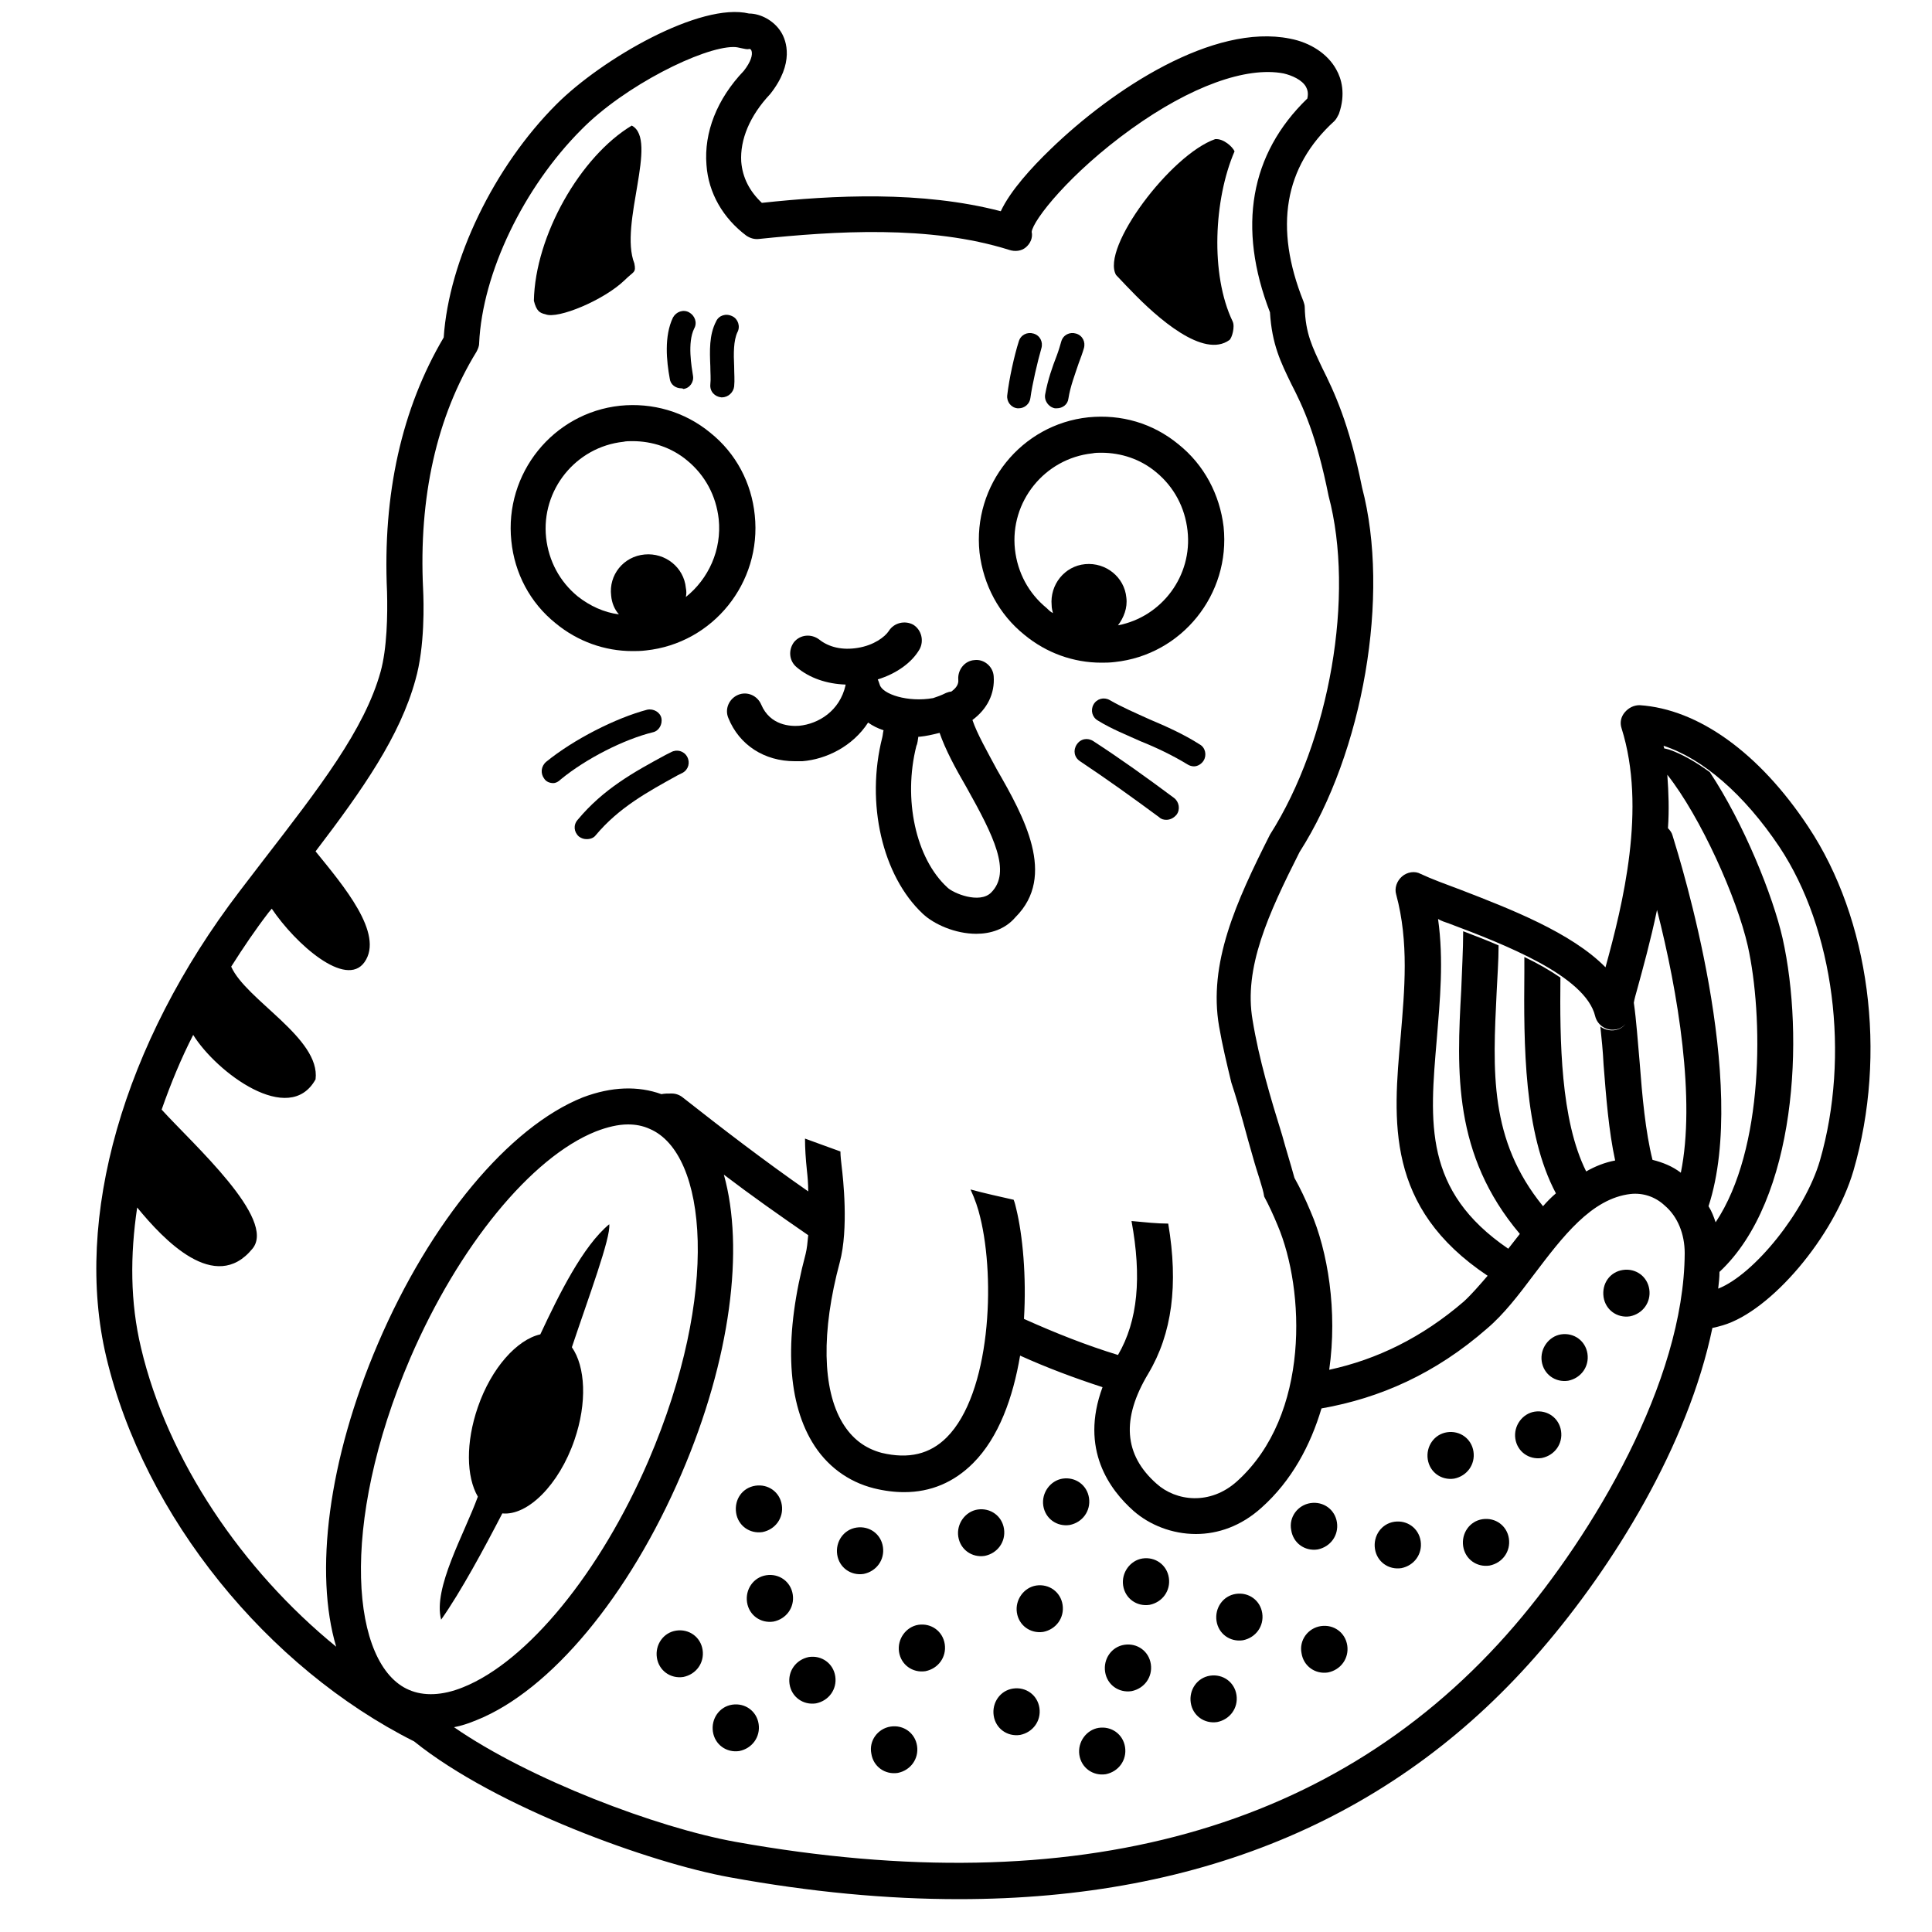 <svg xmlns="http://www.w3.org/2000/svg" xmlns:xlink="http://www.w3.org/1999/xlink" version="1.1" x="0px" y="0px" viewBox="0 0 300 300" style="enable-background:new 0 0 300 300;" xml:space="preserve"><g><path d="M280.8,128.4c-7.6-11.5-17.1-18.3-26.2-18.9c-0.9,0-1.7,0.4-2.3,1.1c-0.6,0.7-0.8,1.6-0.5,2.5c3.9,12.4,0.2,27.3-2.5,37.1   c-5.3-5.4-14.9-9.1-22.4-12c-2.4-0.9-4.6-1.7-6.3-2.5c-0.9-0.5-2.1-0.3-2.9,0.4s-1.2,1.8-0.9,2.8c2,7.4,1.3,14.8,0.7,22   c-1.2,13.2-2.4,26.6,13.5,37.2c-1.3,1.5-2.5,2.9-3.7,4c-6.5,5.6-13.5,9-20.9,10.6c1.3-9.1-0.2-18.4-2.9-24.6   c-0.8-1.9-1.6-3.6-2.5-5.2c-0.6-2.2-1.3-4.4-1.9-6.6c-1.8-5.8-3.6-11.8-4.6-17.9c-1.4-8.1,2.4-16.4,7.3-26.1   c9.9-15.5,14.1-39.9,9.7-56.6c-2-10-4.4-15-6.2-18.6c-1.5-3.2-2.6-5.3-2.7-9.4c0-0.3-0.1-0.6-0.2-0.9c-4.6-11.5-3-20.9,4.8-28   c0.3-0.3,0.5-0.7,0.7-1.1c1.1-3.1,0.4-5.5-0.4-6.9c-1.3-2.4-4-4.2-7.2-4.8c-11.9-2.4-27.5,7.8-37.2,17.2c-2.9,2.8-6.2,6.4-7.7,9.6   c-12.3-3.2-26-2.5-37.1-1.3c-1.9-1.8-3-3.9-3.2-6.4c-0.2-3.4,1.3-7.1,4.5-10.5c3.8-4.8,2.5-8.3,1.7-9.6c-1.1-1.8-3.2-2.9-5-2.9   c-7.5-1.8-22.8,7-29.9,14.1c-9.7,9.7-16.7,24.2-17.5,36.2c-6.5,11-9.5,24.3-8.8,39.5c0.1,3.6,0,8.8-1,12.4c-2.5,9-9.5,18-18.3,29.4   l-3.6,4.7c-18.1,23.7-25.8,50.8-20.7,72.3c5.9,24.9,25.1,48.3,47.8,59.7c12.8,10.3,36.8,18.9,49,21.1c12.6,2.3,24.4,3.4,35.6,3.4   c38.1,0,68.4-13,90.5-38.8c11.1-12.9,22.7-31.6,26.5-49.9c0.6-0.1,1.2-0.3,1.6-0.4c7.5-2.2,17.3-13.8,20.3-24   C293.1,163.6,290.3,142.7,280.8,128.4z M254.2,153.7c0.9-3.3,2.1-7.6,3.1-12.4c3.3,12.9,6,29.5,3.7,40.8c-1.3-1-2.8-1.6-4.4-2   c-1.1-4.4-1.6-9.9-2-15.2c-0.3-3.3-0.5-6.4-0.9-9.2C253.8,155.1,254,154.4,254.2,153.7z M223.1,161.4c0.5-6.1,1.1-12.3,0.2-18.7   c0.5,0.3,1.1,0.5,1.7,0.7c8.5,3.2,21.2,8.1,22.7,14.4c0.3,1.2,1.4,2.1,2.7,2.1c0.8,0,1.5-0.3,2-0.9c-0.9,1.2-2.7,1.3-3.9,0.4   c0.2,1.9,0.4,3.8,0.5,5.9c0.4,5.1,0.8,10.3,1.8,14.9c-1.6,0.3-3.1,0.9-4.5,1.7c-4-8-4.1-20.4-4-30.1c-1.6-1.1-3.5-2.2-5.6-3.2   c0,0.7,0,1.5,0,2.3c-0.1,11.3-0.1,25,4.9,34.4c-0.7,0.6-1.4,1.3-2,2c-8.4-10.3-7.8-21-7.2-33.3c0.1-2.3,0.3-4.7,0.3-7.2   c-1.8-0.8-3.7-1.5-5.5-2.2c0,3-0.2,6.1-0.3,9.1c-0.7,12.6-1.3,25.6,9.1,37.9c-0.6,0.8-1.2,1.5-1.8,2.3   C221,184.9,222,174.3,223.1,161.4z M21.9,209.3c-1.7-7.1-1.7-14.4-0.6-21.8c4.1,5,12.1,13.5,17.9,6.4c3.8-4.6-9.2-16.2-14.1-21.6   c1.4-4,3-7.9,4.9-11.6c3.6,5.8,14.9,14.3,19,6.9c0.8-6.4-10.8-12.3-13.1-17.5c1.9-3,3.8-5.8,5.8-8.4l0.5-0.6   c3.7,5.5,11.5,12.4,14.4,8.3c3.1-4.4-3.3-11.9-7.6-17.2c7.4-9.7,13.1-17.9,15.5-26.6c1.5-5.2,1.3-12.1,1.2-14.1   C65,77.2,67.8,64.7,74,54.6c0.2-0.4,0.4-0.8,0.4-1.3c0.5-10.9,6.9-24.2,15.9-33.2c6.7-6.8,18.8-12.8,23.6-12.8   c0.5,0,0.8,0.1,1.3,0.2c0.5,0.1,0.8,0.2,1.2,0.1c0,0,0.2,0,0.3,0.3c0.2,0.6-0.1,1.7-1.2,3.1c-4.2,4.4-6.2,9.6-5.8,14.6   c0.3,4.4,2.6,8.3,6.2,11c0.6,0.4,1.3,0.6,2,0.5c11.6-1.2,26.4-2.2,38.8,1.7c0.9,0.3,1.9,0.2,2.6-0.4c0.7-0.6,1.1-1.5,0.9-2.4   c0.2-1.8,5.9-9.1,15.5-16c9.2-6.6,17.8-9.7,23.6-8.6c1.3,0.3,2.9,1,3.5,2.1c0.2,0.4,0.4,0.9,0.2,1.8c-8.9,8.6-10.9,20-5.8,33.2   c0.3,5,1.7,7.8,3.3,11.1c1.8,3.5,3.9,7.9,5.8,17.4c4.1,15.4,0.2,38-9.1,52.6c-5.3,10.5-9.6,20-7.9,29.8c0.5,2.9,1.2,5.8,1.9,8.7   c1.4,4.2,2.4,8.4,3.3,11.4c0.8,2.9,1.6,4.9,1.8,6.3c0.7,1.3,1.4,2.8,2.1,4.5c4.2,9.9,5.1,29.4-6.3,39.7c-4.2,3.8-9.5,3.1-12.5,0.4   c-5.1-4.5-5.5-10.1-1.3-17.1c3.7-6.2,4.7-13.8,3.1-23.3c-1.7,0-3.6-0.2-5.7-0.4c1.6,8.7,1,15.5-2.1,20.8c-4.9-1.5-9.7-3.4-14.6-5.6   c0.4-6.6-0.2-13-1.2-17.1c-0.1-0.4-0.2-0.9-0.4-1.4c-2.2-0.5-4.5-1-6.7-1.6c0.7,1.5,1.2,3,1.5,4.3c2.4,9.7,1.6,27.4-5.2,34.2   c-2.6,2.6-5.9,3.4-10.1,2.4c-2.6-0.7-4.6-2.2-6.1-4.7c-3.1-5.2-3.3-14.1-0.4-24.9c1.4-5.2,0.5-13.2,0.3-14.8   c-0.1-0.9-0.2-1.7-0.2-2.4c-2-0.7-3.8-1.4-5.5-2c0,1.5,0.1,3.1,0.3,5c0.1,0.9,0.2,2,0.2,3.2c-6.9-4.8-13.4-9.8-19.5-14.6   c-0.5-0.4-1.1-0.6-1.7-0.6c-0.6,0-1.1,0-1.6,0.1c-3.6-1.3-7.7-1.2-12.2,0.5c-11.5,4.6-23.7,19.3-31.8,38.2   c-7.8,18.2-9.9,35.7-6.5,47.1C37.6,243.8,26,226.7,21.9,209.3z M63.5,262.4c-8.9-3.8-11-25.4,0.2-51.5   c7.5-17.4,18.8-31.2,28.8-35.2c1.8-0.7,3.5-1.1,5-1.1c1.2,0,2.3,0.2,3.4,0.7c8.9,3.8,11,25.4-0.2,51.5   C93.2,244.2,81.9,258,71.9,262C68.7,263.3,65.8,263.4,63.5,262.4z M235.2,252.4c-27.3,31.8-68,43.1-121,33.6   c-12.2-2.2-32-9.7-43.7-17.8c1.1-0.2,2.3-0.6,3.5-1.1c11.5-4.6,23.7-19.3,31.8-38.2c7.7-17.9,9.8-35.1,6.6-46.5   c4.2,3.2,8.6,6.3,13.1,9.4c-0.1,1.1-0.2,2.1-0.4,2.9c-3.3,12.4-3,22.5,1,29.2c2.2,3.7,5.6,6.2,9.6,7.2c1.6,0.4,3.2,0.6,4.7,0.6   c4.1,0,7.7-1.5,10.7-4.5c4-4,6.2-10.2,7.3-16.7c4.2,1.9,8.5,3.5,12.8,4.9c-3.6,9.7,1.2,16,4.8,19.2c2.5,2.2,6,3.6,9.7,3.6   c3.4,0,7-1.2,10.2-4.1c4.7-4.2,7.6-9.7,9.3-15.4c9.1-1.6,17.7-5.4,25.7-12.4c2.6-2.2,4.9-5.2,7.3-8.4c4.4-5.8,8.9-11.8,15-12.5   c1.9-0.2,3.8,0.4,5.3,1.8c2,1.7,3.1,4.4,3.1,7.4C261.5,214.6,247.3,238.3,235.2,252.4z M265.3,187.3c6.3-19.3-4.3-53.4-5.6-57.6   c-0.1-0.4-0.4-0.8-0.7-1.1c0.2-2.8,0.1-5.5-0.1-8.3c5.2,6.6,10.8,19.1,12.5,26.6c2.4,10.8,2.6,31.5-5,42.9   C266.1,188.9,265.8,188.1,265.3,187.3z M282.6,180.2c-2.3,7.9-10.2,17.7-15.8,19.9c0.1-0.9,0.2-1.7,0.2-2.6   c12-11.2,13.2-36.6,9.8-51.8c-1.5-6.6-6-17.8-11.3-25.8c-2.2-1.6-4.3-2.8-6.3-3.5l-0.8-0.2c0-0.1,0-0.2-0.1-0.4   c6.1,2,12.5,7.5,18,15.7C284.8,144.3,287.3,163.9,282.6,180.2z"></path><path d="M86.3,96.8c3.4,2.8,7.6,4.3,11.9,4.3c0.6,0,1.3,0,2.1-0.1c10.4-1.1,18-10.5,16.9-21c-0.5-5-2.9-9.6-6.9-12.8   c-4-3.3-9-4.7-14-4.2c-10.4,1.1-18,10.5-16.9,21C79.9,89,82.3,93.6,86.3,96.8z M96.8,68.6c0.4-0.1,0.9-0.1,1.4-0.1   c3.1,0,6.1,1,8.5,3c2.8,2.3,4.5,5.5,4.9,9.1c0.5,4.8-1.6,9.3-5.1,12.1c0.1-0.5,0.1-0.9,0-1.4c-0.3-3.2-3.2-5.5-6.4-5.2   c-3.3,0.3-5.6,3.2-5.2,6.4c0.1,1.1,0.5,2.1,1.2,2.9c-2.3-0.3-4.5-1.3-6.4-2.8c-2.8-2.3-4.5-5.5-4.9-9.1   C84,76.1,89.4,69.4,96.8,68.6z"></path><path d="M159.1,98.6c3.4,2.8,7.6,4.3,11.9,4.3c0.6,0,1.3,0,2.1-0.1c10.4-1.1,18-10.5,16.9-21c-0.6-5-3-9.6-7-12.8   c-4-3.3-8.9-4.7-14-4.2c-10.4,1.1-18,10.5-16.9,21C152.7,90.8,155.1,95.4,159.1,98.6z M169.6,70.4c0.5-0.1,0.9-0.1,1.4-0.1   c3.1,0,6.1,1,8.5,3c2.8,2.3,4.5,5.5,4.9,9.1c0.8,7-4,13.4-10.8,14.7c0.9-1.2,1.5-2.7,1.3-4.3c-0.3-3.2-3.2-5.5-6.4-5.2   c-3.2,0.3-5.5,3.2-5.2,6.4c0,0.4,0.1,0.8,0.2,1.2c-0.4-0.2-0.7-0.5-1-0.8c-2.8-2.3-4.5-5.5-4.9-9.1   C156.8,77.9,162.2,71.2,169.6,70.4z"></path><path d="M114.6,107.9c-1.4,0.6-2.1,2.2-1.5,3.6c1.7,4.2,5.6,6.7,10.3,6.7c0.4,0,0.8,0,1.2,0c3.7-0.3,7.8-2.3,10.2-6   c0.7,0.5,1.5,0.9,2.4,1.2c0,0,0,0,0,0c-0.1,0.3-0.1,0.7-0.2,1.1c-2.6,10.2,0,21.5,6.3,27.4c1.7,1.6,5,3.1,8.3,3.1   c2.2,0,4.5-0.7,6.1-2.6c6.4-6.4,1.3-15.6-2.9-22.9c-1.5-2.8-3.1-5.6-3.8-7.7c2.3-1.7,3.5-4.1,3.3-6.8c-0.1-1.5-1.5-2.7-3-2.5   c-1.5,0.1-2.6,1.5-2.5,3c0.1,0.8-0.4,1.4-1.1,1.9c-0.3,0-0.5,0.1-0.8,0.2c-0.8,0.4-1.4,0.6-2,0.8c-3.9,0.7-7.9-0.6-8.3-2.1   c-0.1-0.3-0.2-0.6-0.3-0.8c2.9-0.9,5.3-2.6,6.5-4.7c0.7-1.3,0.3-3-1-3.8c-1.3-0.7-3-0.3-3.8,1c-0.6,0.9-2.3,2.2-4.8,2.6   c-2.4,0.4-4.5-0.1-6-1.3c-1.2-0.9-2.9-0.8-3.9,0.4c-0.9,1.2-0.8,2.9,0.4,3.9c2,1.7,4.7,2.6,7.6,2.7c0,0,0,0.1,0,0.1   c-0.9,4-4.2,6-7.2,6.3c-1.3,0.1-4.5,0-5.9-3.3C117.6,108,116,107.3,114.6,107.9z M142.3,115.8c0.2-0.4,0.2-0.9,0.3-1.4   c0.1,0,0.1,0,0.2,0c1-0.1,1.9-0.3,3.1-0.6c0.9,2.6,2.4,5.4,4.2,8.5c4.2,7.5,7,13.1,3.8,16.3c-1.8,1.8-5.9,0.1-6.8-0.8   C142.2,133.3,140.2,124.1,142.3,115.8z"></path><path d="M84.7,48.8c1.9,0.8,9.1-2.2,12.3-5.3c1.4-1.4,1.8-1.1,1.5-2.6c-2.4-6.1,3.8-19.2-0.4-21.4c-8,4.8-15,17.1-15.2,27.2   C83.3,48.3,83.8,48.6,84.7,48.8z"></path><path d="M175.5,45c4.3,4.5,11.4,10.7,15.4,7.8c0.4-0.3,0.9-2.1,0.5-2.9c-3.5-7.3-2.9-19,0.3-26.4c-0.3-0.7-1.7-2-3-1.9   c-6.9,2.4-17.8,16.9-15.4,21.1C173.9,43.3,174.6,44.1,175.5,45z"></path><path d="M89.2,223.6c2-5.8,1.7-11.4-0.4-14.4c2.5-7.5,6.1-17.1,5.8-19.1c-4.1,3.4-7.8,10.9-10.7,17.1c-3.6,0.8-7.6,5.2-9.7,11.3   c-1.9,5.5-1.8,10.8,0,13.9c-2.1,5.8-7,14.2-5.7,19.1c3.1-4.4,6.7-11.1,9.5-16.5C81.9,235.4,86.8,230.6,89.2,223.6z"></path><path d="M105,253.2c-2,0.3-3.3,2.2-3,4.2s2.1,3.3,4.1,3c2-0.4,3.3-2.2,3-4.2C108.8,254.2,107,252.9,105,253.2z"></path><path d="M123.1,247.6c-0.3-2-2.1-3.3-4.1-3s-3.3,2.2-3,4.2s2.1,3.3,4.1,3C122.1,251.4,123.4,249.6,123.1,247.6z"></path><path d="M118.4,237.9c2-0.4,3.3-2.2,3-4.2s-2.1-3.3-4.1-3c-2,0.3-3.3,2.1-3,4.2C114.6,236.9,116.4,238.2,118.4,237.9z"></path><path d="M137.1,240.2c-0.3-2-2.1-3.3-4.1-3c-2,0.3-3.3,2.2-3,4.2s2.1,3.3,4.1,3C136.1,244,137.4,242.2,137.1,240.2z"></path><path d="M125.6,257.3c-2,0.4-3.3,2.2-3,4.2c0.3,2,2.1,3.3,4.1,3c2-0.4,3.3-2.2,3-4.2S127.6,257,125.6,257.3z"></path><path d="M142.6,252.3c-1.9,0.3-3.3,2.2-3,4.2c0.3,2,2.1,3.3,4.1,3c2-0.4,3.3-2.2,3-4.2S144.6,252,142.6,252.3z"></path><path d="M155.9,237.4c-0.3-2-2.1-3.3-4.1-3c-1.9,0.3-3.3,2.2-3,4.2c0.3,2,2.1,3.3,4.1,3C154.9,241.2,156.2,239.4,155.9,237.4z"></path><path d="M160.9,246.2c-1.9,0.3-3.3,2.2-3,4.2s2.1,3.3,4.1,3c2-0.4,3.3-2.2,3-4.2S162.9,245.9,160.9,246.2z"></path><path d="M169.1,232.6c-0.3-2-2.1-3.3-4.1-3c-1.9,0.3-3.3,2.2-3,4.2s2.1,3.3,4.1,3C168.1,236.4,169.4,234.6,169.1,232.6z"></path><path d="M157.3,262.2c-2,0.3-3.3,2.2-3,4.2c0.3,2,2.1,3.3,4.1,3c2-0.4,3.3-2.2,3-4.2S159.3,261.9,157.3,262.2z"></path><path d="M174.6,255.4c-2,0.3-3.3,2.2-3,4.2c0.3,2,2.1,3.3,4.1,3c2-0.4,3.3-2.2,3-4.2S176.6,255.1,174.6,255.4z"></path><path d="M177.4,242c-1.9,0.3-3.3,2.2-3,4.2s2.1,3.3,4.1,3c2-0.4,3.3-2.2,3-4.2S179.4,241.7,177.4,242z"></path><path d="M191.9,247.5c-2,0.3-3.3,2.2-3,4.2s2.1,3.3,4.1,3c2-0.4,3.3-2.2,3-4.2S193.9,247.2,191.9,247.5z"></path><path d="M187.9,260.2c-2,0.3-3.3,2.2-3,4.2c0.3,2,2.1,3.3,4.1,3c2-0.4,3.3-2.2,3-4.2S189.9,259.9,187.9,260.2z"></path><path d="M205.1,252.5c-2,0.3-3.4,2.2-3,4.2c0.3,2,2.1,3.3,4.1,3c2-0.4,3.3-2.2,3-4.2S207.1,252.2,205.1,252.5z"></path><path d="M204.6,240.6c2-0.4,3.3-2.2,3-4.2c-0.3-2-2.1-3.3-4.1-3c-2,0.3-3.4,2.2-3,4.2C200.8,239.6,202.6,240.9,204.6,240.6z"></path><path d="M216.5,236.3c-2,0.3-3.3,2.2-3,4.2s2.1,3.3,4.1,3c2-0.4,3.3-2.2,3-4.2C220.3,237.3,218.5,236,216.5,236.3z"></path><path d="M230.2,235.9c-2,0.3-3.3,2.2-3,4.2s2.1,3.3,4.1,3c2-0.4,3.3-2.2,3-4.2C234,236.9,232.2,235.6,230.2,235.9z"></path><path d="M228.8,225.4c-0.3-2-2.1-3.3-4.1-3c-2,0.3-3.3,2.2-3,4.2s2.1,3.3,4.1,3C227.8,229.2,229.1,227.4,228.8,225.4z"></path><path d="M238.3,219.2c-1.9,0.3-3.3,2.2-3,4.2c0.3,2,2.1,3.3,4.1,3c2-0.4,3.3-2.2,3-4.2S240.3,218.9,238.3,219.2z"></path><path d="M242.4,207.2c-1.9,0.3-3.3,2.2-3,4.2s2.1,3.3,4.1,3c2-0.4,3.3-2.2,3-4.2S244.4,206.9,242.4,207.2z"></path><path d="M252,197.2c-2,0.3-3.3,2.1-3,4.2c0.3,2,2.1,3.3,4.1,3c2-0.4,3.3-2.2,3-4.2C255.8,198.2,254,196.9,252,197.2z"></path><path d="M113.7,264.7c-2,0.3-3.3,2.2-3,4.2c0.3,2,2.1,3.3,4.1,3c2-0.4,3.3-2.2,3-4.2S115.7,264.4,113.7,264.7z"></path><path d="M138.3,268.1c-2,0.3-3.4,2.2-3,4.2c0.3,2,2.1,3.3,4.1,3c2-0.4,3.3-2.2,3-4.2S140.3,267.8,138.3,268.1z"></path><path d="M170.6,268.3c-1.9,0.3-3.3,2.2-3,4.2c0.3,2,2.1,3.3,4.1,3c2-0.4,3.3-2.2,3-4.2S172.6,268,170.6,268.3z"></path><path d="M182.3,123.9c-4.3-3.2-8.2-6-12.5-8.8c-0.9-0.6-2-0.4-2.6,0.5c-0.6,0.9-0.4,2,0.5,2.6c4.2,2.8,8.1,5.6,12.3,8.7   c0.3,0.3,0.7,0.4,1.1,0.4c0.5,0,1.1-0.2,1.6-0.8C183.3,125.7,183.1,124.5,182.3,123.9z"></path><path d="M186.3,115.6c-2.5-1.6-5.2-2.8-7.8-3.9c-2.2-1-4.3-1.9-6.2-3c-0.9-0.5-2-0.2-2.5,0.7c-0.5,0.9-0.2,2,0.7,2.5   c2.1,1.3,4.4,2.2,6.6,3.2c2.5,1,5,2.2,7.3,3.6c0.3,0.2,0.7,0.3,1,0.3c0.6,0,1.2-0.4,1.5-0.9C187.4,117.3,187.2,116.1,186.3,115.6z"></path><path d="M102.7,111.5c-0.2-0.9-1.2-1.5-2.2-1.3c-4.9,1.3-11.4,4.6-15.7,8.1c-0.8,0.7-0.9,1.8-0.3,2.6c0.3,0.5,0.9,0.7,1.4,0.7   c0.4,0,0.8-0.2,1.2-0.6c3.9-3.2,9.8-6.2,14.3-7.3C102.3,113.5,102.9,112.5,102.7,111.5z"></path><path d="M104.2,116.8l-0.8,0.4c-5,2.7-9.7,5.3-13.7,10.1c-0.7,0.8-0.6,1.9,0.2,2.6c0.4,0.3,0.8,0.4,1.2,0.4c0.6,0,1.1-0.2,1.4-0.6   c3.6-4.3,8-6.7,12.7-9.3l0.8-0.4c0.9-0.5,1.2-1.6,0.7-2.5C106.2,116.6,105.1,116.3,104.2,116.8z"></path><path d="M105.8,60.3c0.1,0,0.2,0,0.3,0.1c1-0.1,1.7-1.1,1.5-2.1c-0.2-1.3-0.9-5.1,0.2-7.3c0.5-0.9,0.1-2-0.8-2.5s-2-0.1-2.5,0.8   c-1.4,2.9-1,6.8-0.5,9.5C104.1,59.7,104.9,60.3,105.8,60.3z"></path><path d="M110.3,59.7c-0.1,1.1,0.7,1.9,1.7,2h0.1c1,0,1.8-0.8,1.9-1.7c0.1-1,0-2,0-3.1c-0.1-2-0.1-4,0.5-5.3   c0.5-0.9,0.1-2.1-0.8-2.5c-1-0.5-2.1-0.1-2.5,0.8c-1.1,2.1-1,4.6-0.9,7C110.3,57.9,110.4,58.8,110.3,59.7z"></path><path d="M158,63.4c0.1,0,0.1,0,0.2,0c0.9,0,1.7-0.7,1.8-1.6c0.3-2.2,1.1-5.6,1.7-7.7c0.3-1-0.2-2-1.2-2.3s-2,0.2-2.3,1.2   c-0.7,2.2-1.5,5.8-1.8,8.4C156.3,62.4,157,63.3,158,63.4z"></path><path d="M163.8,63.4c0.1,0,0.2,0,0.3,0c0.9,0,1.7-0.6,1.8-1.5c0.3-1.9,1-3.7,1.6-5.5c0.3-0.8,0.6-1.6,0.8-2.3c0.3-1-0.2-2-1.2-2.3   s-2,0.2-2.3,1.2c-0.2,0.7-0.4,1.4-0.7,2.2c-0.7,1.8-1.4,3.8-1.8,6C162.1,62.2,162.8,63.2,163.8,63.4z"></path></g></svg>